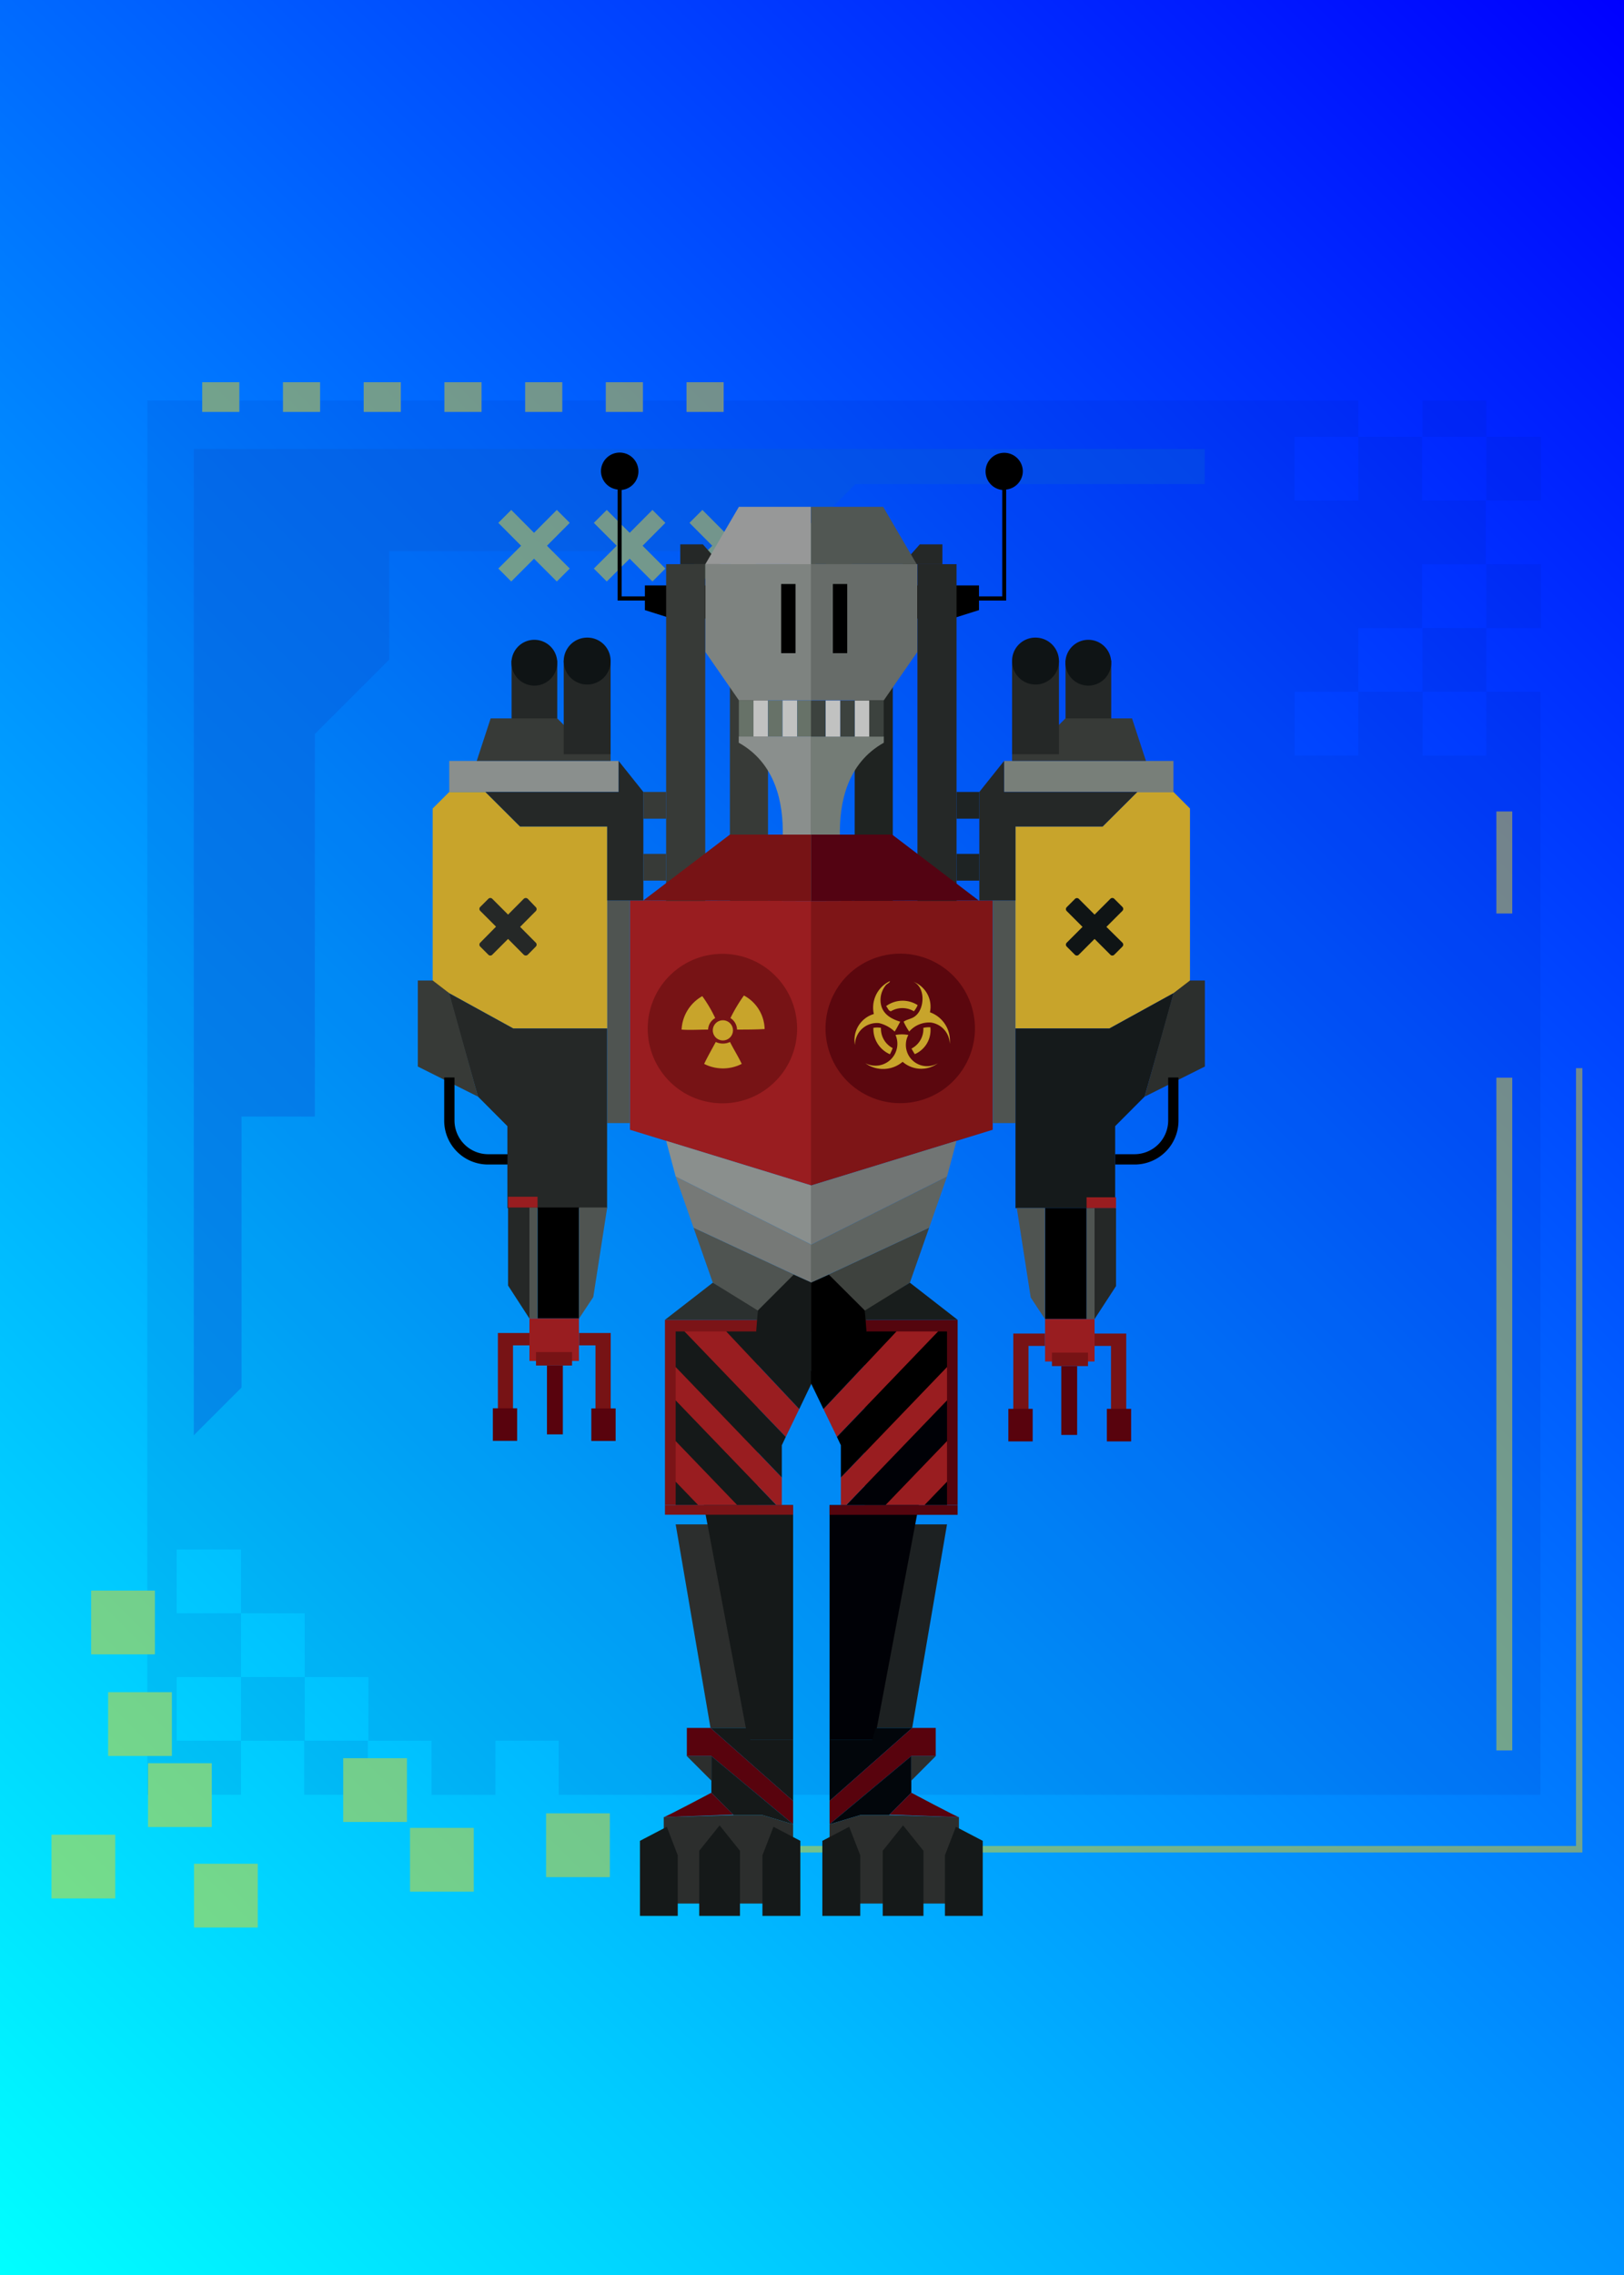 <svg xmlns="http://www.w3.org/2000/svg" xmlns:xlink="http://www.w3.org/1999/xlink" viewBox="0 0 148.25 207.55"><defs><linearGradient id="Degradado_sin_nombre_6" x1="-14.83" y1="192.72" x2="163.07" y2="14.83" gradientUnits="userSpaceOnUse"><stop offset="0" stop-color="aqua"/><stop offset="1" stop-color="blue"/></linearGradient></defs><title>Asset 149</title><g id="Layer_2" data-name="Layer 2"><g id="Layer_3" data-name="Layer 3"><rect width="148.25" height="207.55" style="fill:url(#Degradado_sin_nombre_6)"/><g style="opacity:0.45"><path d="M135.67,57.3V51.48h5V57.3Zm5-11.64V39.85h-5v5.81ZM129.86,63.11h5.81V57.3h-5.81ZM27.77,163.74h5.81V158.8H27.77ZM22,153v5.81h5.82V153ZM135.67,63.11v5.82h-5.81V63.11H124v5.82h-5.82V63.11H124V57.3h5.82V51.48h5.81V45.66h-5.81V39.85H124v5.81h-5.82V39.85H124V36.54H13.45v127.2H22V158.8H16.13V153H22v-5.82H16.13v-5.82H22v5.82h5.82V153h5.81v5.81H39.4v4.94h5.82V158.8H51v4.94h89.62V63.11Zm0-26.57h-5.81v3.31h5.81Z" style="fill:#00158e;opacity:0.2"/><rect x="49.85" y="165.43" width="5.82" height="5.82" style="fill:gold"/><rect x="37.43" y="166.76" width="5.82" height="5.82" style="fill:gold"/><rect x="4.7" y="167.38" width="5.82" height="5.82" style="fill:gold"/><rect x="31.33" y="160.4" width="5.82" height="5.82" style="fill:gold"/><rect x="17.71" y="170.03" width="5.82" height="5.82" style="fill:gold"/><rect x="13.51" y="160.86" width="5.82" height="5.82" style="fill:gold"/><rect x="8.32" y="145.11" width="5.82" height="5.82" style="fill:gold"/><rect x="9.87" y="154.38" width="5.82" height="5.82" style="fill:gold"/><polygon points="109.98 40.97 17.69 40.97 17.69 130.94 22.05 126.58 22.05 101.86 28.74 101.86 28.74 66.96 35.53 60.17 35.53 50.28 71.98 50.28 78.09 44.17 109.98 44.17 109.98 40.97" style="fill:#0751cf"/><rect x="139.84" y="82.66" width="1.94" height="29.47" style="fill:none"/><polygon points="59.81 169 144.45 169 144.45 97.45 143.87 97.45 143.87 168.41 59.81 168.41 59.81 169 59.81 169" style="fill:gold"/><rect x="18.46" y="34.87" width="3.39" height="2.71" style="fill:gold"/><rect x="25.83" y="34.87" width="3.39" height="2.71" style="fill:gold"/><rect x="33.2" y="34.87" width="3.39" height="2.71" style="fill:gold"/><rect x="40.57" y="34.87" width="3.39" height="2.71" style="fill:gold"/><rect x="47.94" y="34.87" width="3.39" height="2.71" style="fill:gold"/><rect x="55.3" y="34.87" width="3.39" height="2.71" style="fill:gold"/><rect x="62.67" y="34.87" width="3.39" height="2.71" style="fill:gold"/><rect x="136.6" y="74.03" width="1.45" height="9.31" style="fill:gold"/><rect x="136.6" y="98.32" width="1.45" height="61.37" style="fill:gold"/><polygon points="52.01 51.87 49.93 49.79 52.01 47.7 50.83 46.52 48.75 48.61 46.67 46.52 45.49 47.7 47.57 49.79 45.49 51.87 46.67 53.05 48.75 50.97 50.83 53.05 52.01 51.87" style="fill:gold"/><polygon points="60.74 51.87 58.66 49.79 60.74 47.7 59.56 46.52 57.48 48.61 55.39 46.52 54.21 47.7 56.3 49.79 54.21 51.87 55.39 53.05 57.48 50.97 59.56 53.05 60.74 51.87" style="fill:gold"/><polygon points="69.46 51.87 67.38 49.79 69.46 47.7 68.28 46.52 66.2 48.61 64.12 46.52 62.94 47.7 65.02 49.79 62.94 51.87 64.12 53.05 66.2 50.97 68.28 53.05 69.46 51.87" style="fill:gold"/><polygon points="78.19 51.87 76.11 49.79 78.19 47.7 77.01 46.52 74.93 48.61 72.84 46.52 71.66 47.7 73.75 49.79 71.66 51.87 72.84 53.05 74.93 50.97 77.01 53.05 78.19 51.87" style="fill:gold"/></g><path d="M93.37,43a1.7,1.7,0,1,0-1.88,1.7v9.71H88.85v.38h3V44.66A1.69,1.69,0,0,0,93.37,43Z"/><polygon points="86.93 56.43 89.37 55.66 89.37 53.41 80.34 53.41 80.34 56.43 86.93 56.43"/><path d="M54.86,43a1.71,1.71,0,1,1,1.89,1.7v9.71h2.63v.38h-3V44.66A1.7,1.7,0,0,1,54.86,43Z"/><polygon points="61.31 56.43 58.87 55.66 58.87 53.41 67.89 53.41 67.89 56.43 61.31 56.43"/><polygon points="63.31 112 65.07 117.02 69.03 119.64 69.03 121.47 74.09 121.47 74.09 117.02 63.31 112" style="fill:#4f5451"/><rect x="66.63" y="62.24" width="3.48" height="19.96" style="fill:#373a37"/><rect x="60.7" y="120.41" width="8.48" height="16.9" style="fill:#7b1417"/><polygon points="57.51 82.15 57.51 103.07 74.09 108.16 74.09 82.2 57.51 82.15" style="fill:#991d20"/><polygon points="60.81 104.08 61.68 107.34 74.09 113.56 74.09 108.16 60.81 104.08" style="fill:#8a8f8d"/><polygon points="61.68 107.34 63.31 112 74.09 117.02 74.09 113.56 61.68 107.34" style="fill:#767977"/><polygon points="61.68 131.48 67.29 137.31 70.88 137.31 61.68 127.75 61.68 131.48" style="fill:#151919"/><polygon points="61.68 127.75 70.88 137.31 71.37 137.31 71.37 134.79 61.68 124.71 61.68 127.75" style="fill:#991d20"/><polygon points="61.68 135.18 63.73 137.31 67.29 137.31 61.68 131.48 61.68 135.18" style="fill:#991d20"/><polygon points="61.68 137.31 63.73 137.31 61.68 135.18 61.68 137.31" style="fill:#151919"/><polygon points="74.09 121.47 70.71 121.47 74.09 125.07 74.09 121.47" style="fill:#4f5451"/><polygon points="66.3 121.47 62.48 121.47 71.73 131.09 72.96 128.55 66.3 121.47" style="fill:#991d20"/><polygon points="61.68 121.47 61.68 124.71 71.37 134.79 71.37 131.85 71.73 131.09 62.48 121.47 61.68 121.47" style="fill:#151919"/><polygon points="74.09 126.19 74.09 125.07 70.71 121.47 66.3 121.47 72.96 128.55 74.09 126.19" style="fill:#151919"/><polygon points="61.68 139.07 64.86 157.64 68.2 157.64 65.42 139.07 61.68 139.07" style="fill:#2c2e2d"/><polygon points="68.2 158.25 68.2 158.74 72.4 158.74 72.4 137.31 71.37 137.31 64.25 137.31 68.2 158.25" style="fill:#151919"/><rect x="60.7" y="137.31" width="11.7" height="0.88" style="fill:#7b1417"/><path d="M70.44,82.15s3.7-10.65-3-14.39v-.57h6.64v15Z" style="fill:#8a8f8d"/><rect x="67.45" y="63.89" width="1.33" height="3.3" style="fill:#677268"/><rect x="68.78" y="63.89" width="1.33" height="3.3" style="fill:#c1c2c1"/><rect x="70.11" y="63.89" width="1.33" height="3.3" style="fill:#677268"/><rect x="71.44" y="63.89" width="1.33" height="3.3" style="fill:#c1c2c1"/><rect x="72.77" y="63.89" width="1.33" height="3.3" style="fill:#677268"/><polygon points="74.09 63.89 67.45 63.89 64.39 59.48 64.39 51.47 74.09 51.47 74.09 63.89" style="fill:#7e8380"/><rect x="55.43" y="82.15" width="2.07" height="20.31" style="fill:#4f5451"/><polygon points="55.43 93.83 46.86 93.83 39.5 89.78 39.5 77.72 39.5 73.76 41.01 72.25 44.31 72.25 47.47 75.4 55.43 75.4 55.43 93.83" style="fill:#c8a42b"/><rect x="41.01" y="69.42" width="15.46" height="2.83" style="fill:#8a8f8d"/><polygon points="44.31 72.25 47.47 75.4 55.43 75.4 55.43 82.15 58.73 82.15 58.73 72.25 56.47 69.42 56.47 72.25 44.31 72.25" style="fill:#252827"/><polygon points="60.7 120.41 65.07 117.02 69.18 119.56 69.18 120.41 60.7 120.41" style="fill:#2b302f"/><polygon points="64.86 157.64 72.4 164.3 72.4 158.74 68.5 158.74 68.2 157.64 64.86 157.64" style="fill:#151919"/><path d="M41,90.61c-.07,0,2.63,9.43,2.63,9.43l2.69,2.7v7.48h9.1V93.83H46.86Z" style="fill:#252827"/><rect x="58.73" y="72.25" width="2.08" height="2.44" style="fill:#373a37"/><rect x="58.73" y="77.9" width="2.08" height="2.44" style="fill:#373a37"/><rect x="60.81" y="51.47" width="3.57" height="30.73" style="fill:#373a37"/><rect x="46.7" y="60.25" width="4.17" height="6.94" style="fill:#252827"/><polygon points="43.52 69.42 44.79 65.54 50.87 65.54 51.49 66.16 55.74 66.16 55.74 69.42 43.52 69.42" style="fill:#373a37"/><rect x="51.46" y="60.25" width="4.28" height="8.56" style="fill:#252827"/><path d="M50.87,60.46a2.09,2.09,0,1,1-2.09-2.09A2.09,2.09,0,0,1,50.87,60.46Z" style="fill:#0f1415"/><path d="M55.74,60.25a2.14,2.14,0,1,1-2.14-2.08A2.12,2.12,0,0,1,55.74,60.25Z" style="fill:#0f1415"/><polygon points="64.16 49.66 62.1 49.66 62.1 51.47 65.77 51.47 64.16 49.66" style="fill:#252827"/><circle cx="65.95" cy="93.83" r="6.82" transform="translate(-46.31 70.35) rotate(-43.08)" style="fill:#771315"/><path d="M47.81,82l-1.43,1.44L44.94,82a.25.25,0,0,0-.36,0l-.74.74a.25.25,0,0,0,0,.36l1.44,1.44L43.84,86a.25.25,0,0,0,0,.36l.74.74a.25.25,0,0,0,.36,0l1.44-1.44,1.43,1.44a.27.27,0,0,0,.37,0l.73-.74a.25.25,0,0,0,0-.36l-1.43-1.44,1.43-1.44a.25.25,0,0,0,0-.36L48.18,82A.27.27,0,0,0,47.81,82Z" style="fill:#252827"/><polygon points="69.03 121.47 69.18 119.56 72.45 116.29 74.09 117.02 74.09 125.07 69.03 121.47" style="fill:#151919"/><polygon points="43.64 100.05 38.14 97.3 38.14 89.45 39.5 89.45 41.01 90.61 43.64 100.05" style="fill:#373a37"/><path d="M46.33,106.24H44.55a4,4,0,0,1-4-4V98.3h.94v3.93a3.08,3.08,0,0,0,3.07,3.07h1.78Z"/><rect x="49.07" y="110.16" width="3.79" height="10.13"/><polygon points="52.86 120.29 54.16 118.33 55.43 110.16 52.86 110.16 52.86 120.29" style="fill:#4f5451"/><rect x="48.33" y="110.16" width="0.73" height="10.13" style="fill:#4f5451"/><polygon points="48.33 120.29 46.38 117.28 46.38 110.16 48.33 110.16 48.33 118.56 48.33 120.29" style="fill:#252827"/><rect x="46.38" y="109.18" width="2.69" height="0.98" style="fill:#991d20"/><rect x="48.33" y="120.29" width="4.52" height="3.87" style="fill:#991d20"/><rect x="48.93" y="123.35" width="3.29" height="1.23" style="fill:#771315"/><polyline points="48.33 122.74 46.83 122.74 46.83 128.95 45.45 128.95 45.45 121.61 48.33 121.61 48.33 122.74" style="fill:#771315"/><rect x="44.99" y="128.48" width="2.22" height="2.97" style="fill:#58030d"/><polyline points="52.86 122.74 54.36 122.74 54.36 128.95 55.75 128.95 55.75 121.61 52.86 121.61 52.86 122.74" style="fill:#771315"/><rect x="53.98" y="128.48" width="2.22" height="2.97" transform="translate(110.18 259.94) rotate(180)" style="fill:#58030d"/><rect x="49.93" y="124.58" width="1.45" height="6.28" style="fill:#58030d"/><polygon points="64.86 157.64 62.7 157.64 62.7 160.21 64.94 160.21 72.4 166.43 72.4 164.3 64.86 157.64" style="fill:#58030d"/><polygon points="64.94 160.21 64.94 163.55 66.97 165.59 69.59 165.59 72.4 166.43 64.94 160.21" style="fill:#151919"/><polygon points="62.7 160.21 64.95 162.46 64.95 160.21 62.7 160.21" style="fill:#2c2e2d"/><polygon points="72.4 166.43 72.4 173.66 60.59 173.66 60.59 165.78 66.97 165.59 69.59 165.59 72.4 166.43" style="fill:#2c2e2d"/><polygon points="60.87 166.66 58.42 167.94 58.42 174.79 61.87 174.79 61.87 169.26 60.87 166.66" style="fill:#151919"/><polygon points="70.61 166.66 73.06 167.94 73.06 174.79 69.6 174.79 69.6 169.26 70.61 166.66" style="fill:#151919"/><polygon points="67.55 174.79 63.83 174.79 63.83 168.85 65.69 166.53 67.55 168.85 67.55 174.79" style="fill:#151919"/><path d="M60.58,165.78c.16,0,4.36-2.23,4.36-2.23l2,2Z" style="fill:#58030d"/><polygon points="84.82 112 83.06 117.02 79.1 119.64 79.1 121.47 74.03 121.47 74.03 117.02 84.82 112" style="fill:#3e423e"/><rect x="78.02" y="62.24" width="3.48" height="19.96" transform="translate(159.52 144.44) rotate(180)" style="fill:#1f2321"/><rect x="78.95" y="120.41" width="8.48" height="16.9" transform="translate(166.37 257.72) rotate(180)" style="fill:#54050e"/><polygon points="90.62 82.15 90.62 103.07 74.03 108.16 74.03 82.2 90.62 82.15" style="fill:#7e1517"/><polygon points="87.32 104.08 86.45 107.34 74.03 113.56 74.03 108.16 87.32 104.08" style="fill:#717574"/><polygon points="86.45 107.34 84.82 112 74.03 117.02 74.03 113.56 86.45 107.34" style="fill:#5f6461"/><polygon points="86.45 131.48 80.84 137.31 77.25 137.31 86.45 127.75 86.45 131.48" style="fill:#000106"/><polygon points="86.45 127.75 77.25 137.31 76.76 137.31 76.76 134.79 86.45 124.71 86.45 127.75" style="fill:#991d20"/><polygon points="86.45 135.18 84.4 137.31 80.84 137.31 86.45 131.48 86.45 135.18" style="fill:#991d20"/><polygon points="86.45 137.31 84.4 137.31 86.45 135.18 86.45 137.31" style="fill:#000106"/><polygon points="74.03 121.47 77.42 121.47 74.03 125.07 74.03 121.47" style="fill:#4f5451"/><polygon points="81.83 121.47 85.64 121.47 76.4 131.09 75.17 128.55 81.83 121.47" style="fill:#991d20"/><polygon points="86.45 121.47 86.45 124.71 76.76 134.79 76.76 131.85 76.4 131.09 85.64 121.47 86.45 121.47"/><polygon points="74.03 126.19 74.03 125.07 77.42 121.47 81.83 121.47 75.17 128.55 74.03 126.19"/><polygon points="86.45 139.07 83.27 157.64 79.93 157.64 82.71 139.07 86.45 139.07" style="fill:#1d2122"/><polygon points="79.93 158.25 79.93 158.74 75.73 158.74 75.73 137.31 76.76 137.31 83.88 137.31 79.93 158.25" style="fill:#000106"/><rect x="75.73" y="137.31" width="11.7" height="0.88" transform="translate(163.15 275.51) rotate(180)" style="fill:#54050e"/><path d="M77.68,82.15S74,71.5,80.68,67.76v-.57H74v15Z" style="fill:#747c76"/><rect x="79.35" y="63.89" width="1.33" height="3.3" transform="translate(160.02 131.09) rotate(180)" style="fill:#3c423e"/><rect x="78.02" y="63.89" width="1.33" height="3.3" transform="translate(157.37 131.09) rotate(180)" style="fill:#c1c2c1"/><rect x="76.69" y="63.89" width="1.33" height="3.3" transform="translate(154.71 131.09) rotate(180)" style="fill:#3c423e"/><rect x="75.36" y="63.89" width="1.33" height="3.3" transform="translate(152.06 131.09) rotate(180)" style="fill:#c1c2c1"/><rect x="74.04" y="63.89" width="1.33" height="3.3" transform="translate(149.4 131.09) rotate(180)" style="fill:#3c423e"/><polygon points="74.03 63.89 80.68 63.89 83.74 59.48 83.74 51.47 74.03 51.47 74.03 63.89" style="fill:#676c69"/><rect x="90.62" y="82.15" width="2.07" height="20.31" transform="translate(183.32 184.61) rotate(180)" style="fill:#4f5451"/><polygon points="92.7 93.83 101.27 93.83 108.63 89.78 108.63 77.72 108.63 73.76 107.12 72.25 103.82 72.25 100.66 75.4 92.7 75.4 92.7 93.83" style="fill:#c8a42b"/><rect x="91.66" y="69.42" width="15.46" height="2.83" style="fill:#787f79"/><polygon points="103.82 72.25 100.66 75.4 92.7 75.4 92.7 82.15 89.4 82.15 89.4 72.25 91.66 69.42 91.66 72.25 103.82 72.25" style="fill:#252827"/><polygon points="87.42 120.41 83.06 117.02 78.95 119.56 78.95 120.41 87.42 120.41" style="fill:#181d1c"/><polygon points="83.27 157.64 75.73 164.3 75.73 158.74 79.63 158.74 79.93 157.64 83.27 157.64" style="fill:#02060b"/><path d="M107.12,90.61c.07,0-2.63,9.43-2.63,9.43l-2.69,2.7v7.48H92.7V93.83h8.57Z" style="fill:#151a1b"/><rect x="87.32" y="72.25" width="2.08" height="2.44" style="fill:#1e2323"/><rect x="87.32" y="77.9" width="2.08" height="2.44" style="fill:#1e2323"/><rect x="83.74" y="51.47" width="3.57" height="30.73" transform="translate(171.06 133.67) rotate(180)" style="fill:#252827"/><rect x="97.26" y="60.25" width="4.17" height="6.94" transform="translate(198.7 127.44) rotate(180)" style="fill:#252827"/><polygon points="104.61 69.42 103.34 65.54 97.26 65.54 96.64 66.16 92.39 66.16 92.39 69.42 104.61 69.42" style="fill:#373a37"/><rect x="92.39" y="60.25" width="4.28" height="8.56" transform="translate(189.06 129.06) rotate(180)" style="fill:#252827"/><path d="M97.26,60.46a2.09,2.09,0,1,0,2.09-2.09A2.09,2.09,0,0,0,97.26,60.46Z" style="fill:#0f1415"/><path d="M92.39,60.25a2.14,2.14,0,1,0,2.14-2.08A2.12,2.12,0,0,0,92.39,60.25Z" style="fill:#0f1415"/><polygon points="83.97 49.66 86.03 49.66 86.03 51.47 82.36 51.47 83.97 49.66" style="fill:#252827"/><circle cx="82.18" cy="93.83" r="6.82" transform="translate(-19.86 22.09) rotate(-13.68)" style="fill:#5b070e"/><path d="M98.48,82l1.44,1.44L101.36,82a.25.25,0,0,1,.36,0l.74.74a.25.25,0,0,1,0,.36L101,84.56,102.46,86a.25.25,0,0,1,0,.36l-.74.74a.25.25,0,0,1-.36,0l-1.44-1.44L98.48,87.1a.25.25,0,0,1-.36,0l-.74-.74a.25.25,0,0,1,0-.36l1.44-1.44-1.44-1.44a.25.25,0,0,1,0-.36l.74-.74A.25.25,0,0,1,98.48,82Z" style="fill:#0f1415"/><polygon points="79.1 121.47 78.95 119.56 75.67 116.29 74.03 117.02 74.03 125.07 79.1 121.47"/><polygon points="104.49 100.05 109.99 97.3 109.99 89.45 108.63 89.45 107.12 90.61 104.49 100.05" style="fill:#2c2f2d"/><path d="M101.8,106.24h1.78a4,4,0,0,0,4-4V98.3h-.94v3.93a3.08,3.08,0,0,1-3.07,3.07H101.8Z"/><polygon points="83.27 157.64 85.42 157.64 85.42 160.21 83.19 160.21 75.73 166.43 75.73 164.3 83.27 157.64" style="fill:#58030d"/><polygon points="83.19 160.21 83.19 163.55 81.16 165.59 78.54 165.59 75.73 166.43 83.19 160.21" style="fill:#02060b"/><polygon points="85.42 160.21 83.18 162.46 83.18 160.21 85.42 160.21" style="fill:#2c2e2d"/><polygon points="75.73 166.43 75.73 173.66 87.54 173.66 87.54 165.78 81.16 165.59 78.54 165.59 75.73 166.43" style="fill:#2c2e2d"/><polygon points="87.26 166.66 89.71 167.94 89.71 174.79 86.26 174.79 86.26 169.26 87.26 166.66" style="fill:#151919"/><polygon points="77.52 166.66 75.07 167.94 75.07 174.79 78.53 174.79 78.53 169.26 77.52 166.66" style="fill:#151919"/><polygon points="80.58 174.79 84.3 174.79 84.3 168.85 82.44 166.53 80.58 168.85 80.58 174.79" style="fill:#151919"/><path d="M87.54,165.78c-.16,0-4.35-2.23-4.35-2.23l-2,2Z" style="fill:#58030d"/><polygon points="64.39 51.47 67.45 46.24 74.03 46.24 74.03 51.47 64.39 51.47" style="fill:#979898"/><polygon points="83.68 51.47 80.62 46.24 74.03 46.24 74.03 51.47 83.68 51.47" style="fill:#515753"/><polygon points="74.03 82.2 74.03 76.14 66.63 76.14 58.73 82.15 74.03 82.2" style="fill:#771315"/><polygon points="74.03 82.2 74.03 76.14 81.44 76.14 89.34 82.15 74.03 82.2" style="fill:#530312"/><rect x="95.39" y="110.21" width="3.79" height="10.13" transform="translate(194.58 230.55) rotate(180)"/><polygon points="95.39 120.34 94.09 118.37 92.82 110.21 95.39 110.21 95.39 120.34" style="fill:#4f5451"/><rect x="99.18" y="110.21" width="0.73" height="10.13" transform="translate(199.1 230.55) rotate(180)" style="fill:#4f5451"/><polygon points="99.92 120.34 101.88 117.33 101.88 110.21 99.92 110.21 99.92 118.61 99.92 120.34" style="fill:#252827"/><rect x="99.18" y="109.23" width="2.69" height="0.98" transform="translate(201.06 219.44) rotate(180)" style="fill:#991d20"/><rect x="95.4" y="120.34" width="4.52" height="3.87" transform="translate(195.32 244.55) rotate(180)" style="fill:#991d20"/><rect x="96.03" y="123.39" width="3.29" height="1.23" transform="translate(195.35 248.02) rotate(180)" style="fill:#771315"/><polyline points="99.92 122.79 101.42 122.79 101.42 129 102.81 129 102.81 121.66 99.92 121.66 99.92 122.79" style="fill:#771315"/><rect x="101.04" y="128.53" width="2.22" height="2.97" transform="translate(204.3 260.03) rotate(180)" style="fill:#58030d"/><polyline points="95.39 122.79 93.89 122.79 93.89 129 92.5 129 92.5 121.66 95.39 121.66 95.39 122.79" style="fill:#771315"/><rect x="92.05" y="128.53" width="2.22" height="2.97" style="fill:#58030d"/><rect x="96.87" y="124.62" width="1.45" height="6.28" transform="translate(195.2 255.53) rotate(180)" style="fill:#58030d"/><rect x="71.31" y="53.28" width="1.31" height="6.31"/><rect x="76.03" y="53.28" width="1.31" height="6.31"/><path d="M67.28,93.93c.86,0,1.65,0,2.52-.05a3.56,3.56,0,0,0-1.89-3.06,14.56,14.56,0,0,0-1.23,2.06A1.27,1.27,0,0,1,67.28,93.93Z" style="fill:#c8a42b"/><path d="M65.29,92.88a12.38,12.38,0,0,0-1.18-2,3.7,3.7,0,0,0-1.89,3.05c.75.06,1.61,0,2.42,0A1.26,1.26,0,0,1,65.29,92.88Z" style="fill:#c8a42b"/><path d="M65.34,95.06c-.35.65-.72,1.29-1.06,2a3.77,3.77,0,0,0,3.43,0c-.33-.7-.73-1.32-1.07-2A1.52,1.52,0,0,1,65.34,95.06Z" style="fill:#c8a42b"/><path d="M82.18,93.21c-.17.3-.32.62-.51.9a3.13,3.13,0,0,0-1.42-.77,2,2,0,0,0-2.2,2,2.46,2.46,0,0,1,1.72-2.83,2.67,2.67,0,0,1,1.47-3c0,.13-.25.24-.35.34a2.14,2.14,0,0,0-.51,1.46C80.43,92.43,81.26,92.93,82.18,93.21Z" style="fill:#c8a42b;fill-rule:evenodd"/><path d="M83.77,91.7a2.39,2.39,0,0,1-.34.56,2.07,2.07,0,0,0-2.11,0c-.24-.06-.28-.32-.43-.47A2.54,2.54,0,0,1,83.77,91.7Z" style="fill:#c8a42b;fill-rule:evenodd"/><path d="M84.93,93.72a2.38,2.38,0,0,1-1.42,2.45,4.9,4.9,0,0,1-.3-.51,2,2,0,0,0,1.08-1.89A2.56,2.56,0,0,1,84.93,93.72Z" style="fill:#c8a42b;fill-rule:evenodd"/><path d="M79.73,93.77a2.16,2.16,0,0,1,.69,0,2,2,0,0,0,1.07,1.85,5.62,5.62,0,0,1-.25.56A2.51,2.51,0,0,1,79.73,93.77Z" style="fill:#c8a42b;fill-rule:evenodd"/><path d="M83.34,89.55a2.43,2.43,0,0,1,1.55,2.8,2.75,2.75,0,0,1,1.81,2.88A2,2,0,0,0,85,93.29a2.4,2.4,0,0,0-2,.82,5.65,5.65,0,0,1-.51-.9c.32-.23.75-.25,1.07-.52C84.44,92,84.49,90,83.34,89.55Z" style="fill:#c8a42b;fill-rule:evenodd"/><path d="M79,97a2,2,0,0,0,2.75-2.58,3.28,3.28,0,0,1,1.17,0A1.94,1.94,0,0,0,85.62,97a2.57,2.57,0,0,1-3.22-.13A2.76,2.76,0,0,1,79,97Z" style="fill:#c8a42b;fill-rule:evenodd"/><path d="M66.91,94a.92.92,0,1,1-.91-.92A.92.92,0,0,1,66.91,94Z" style="fill:#c8a42b"/></g></g></svg>